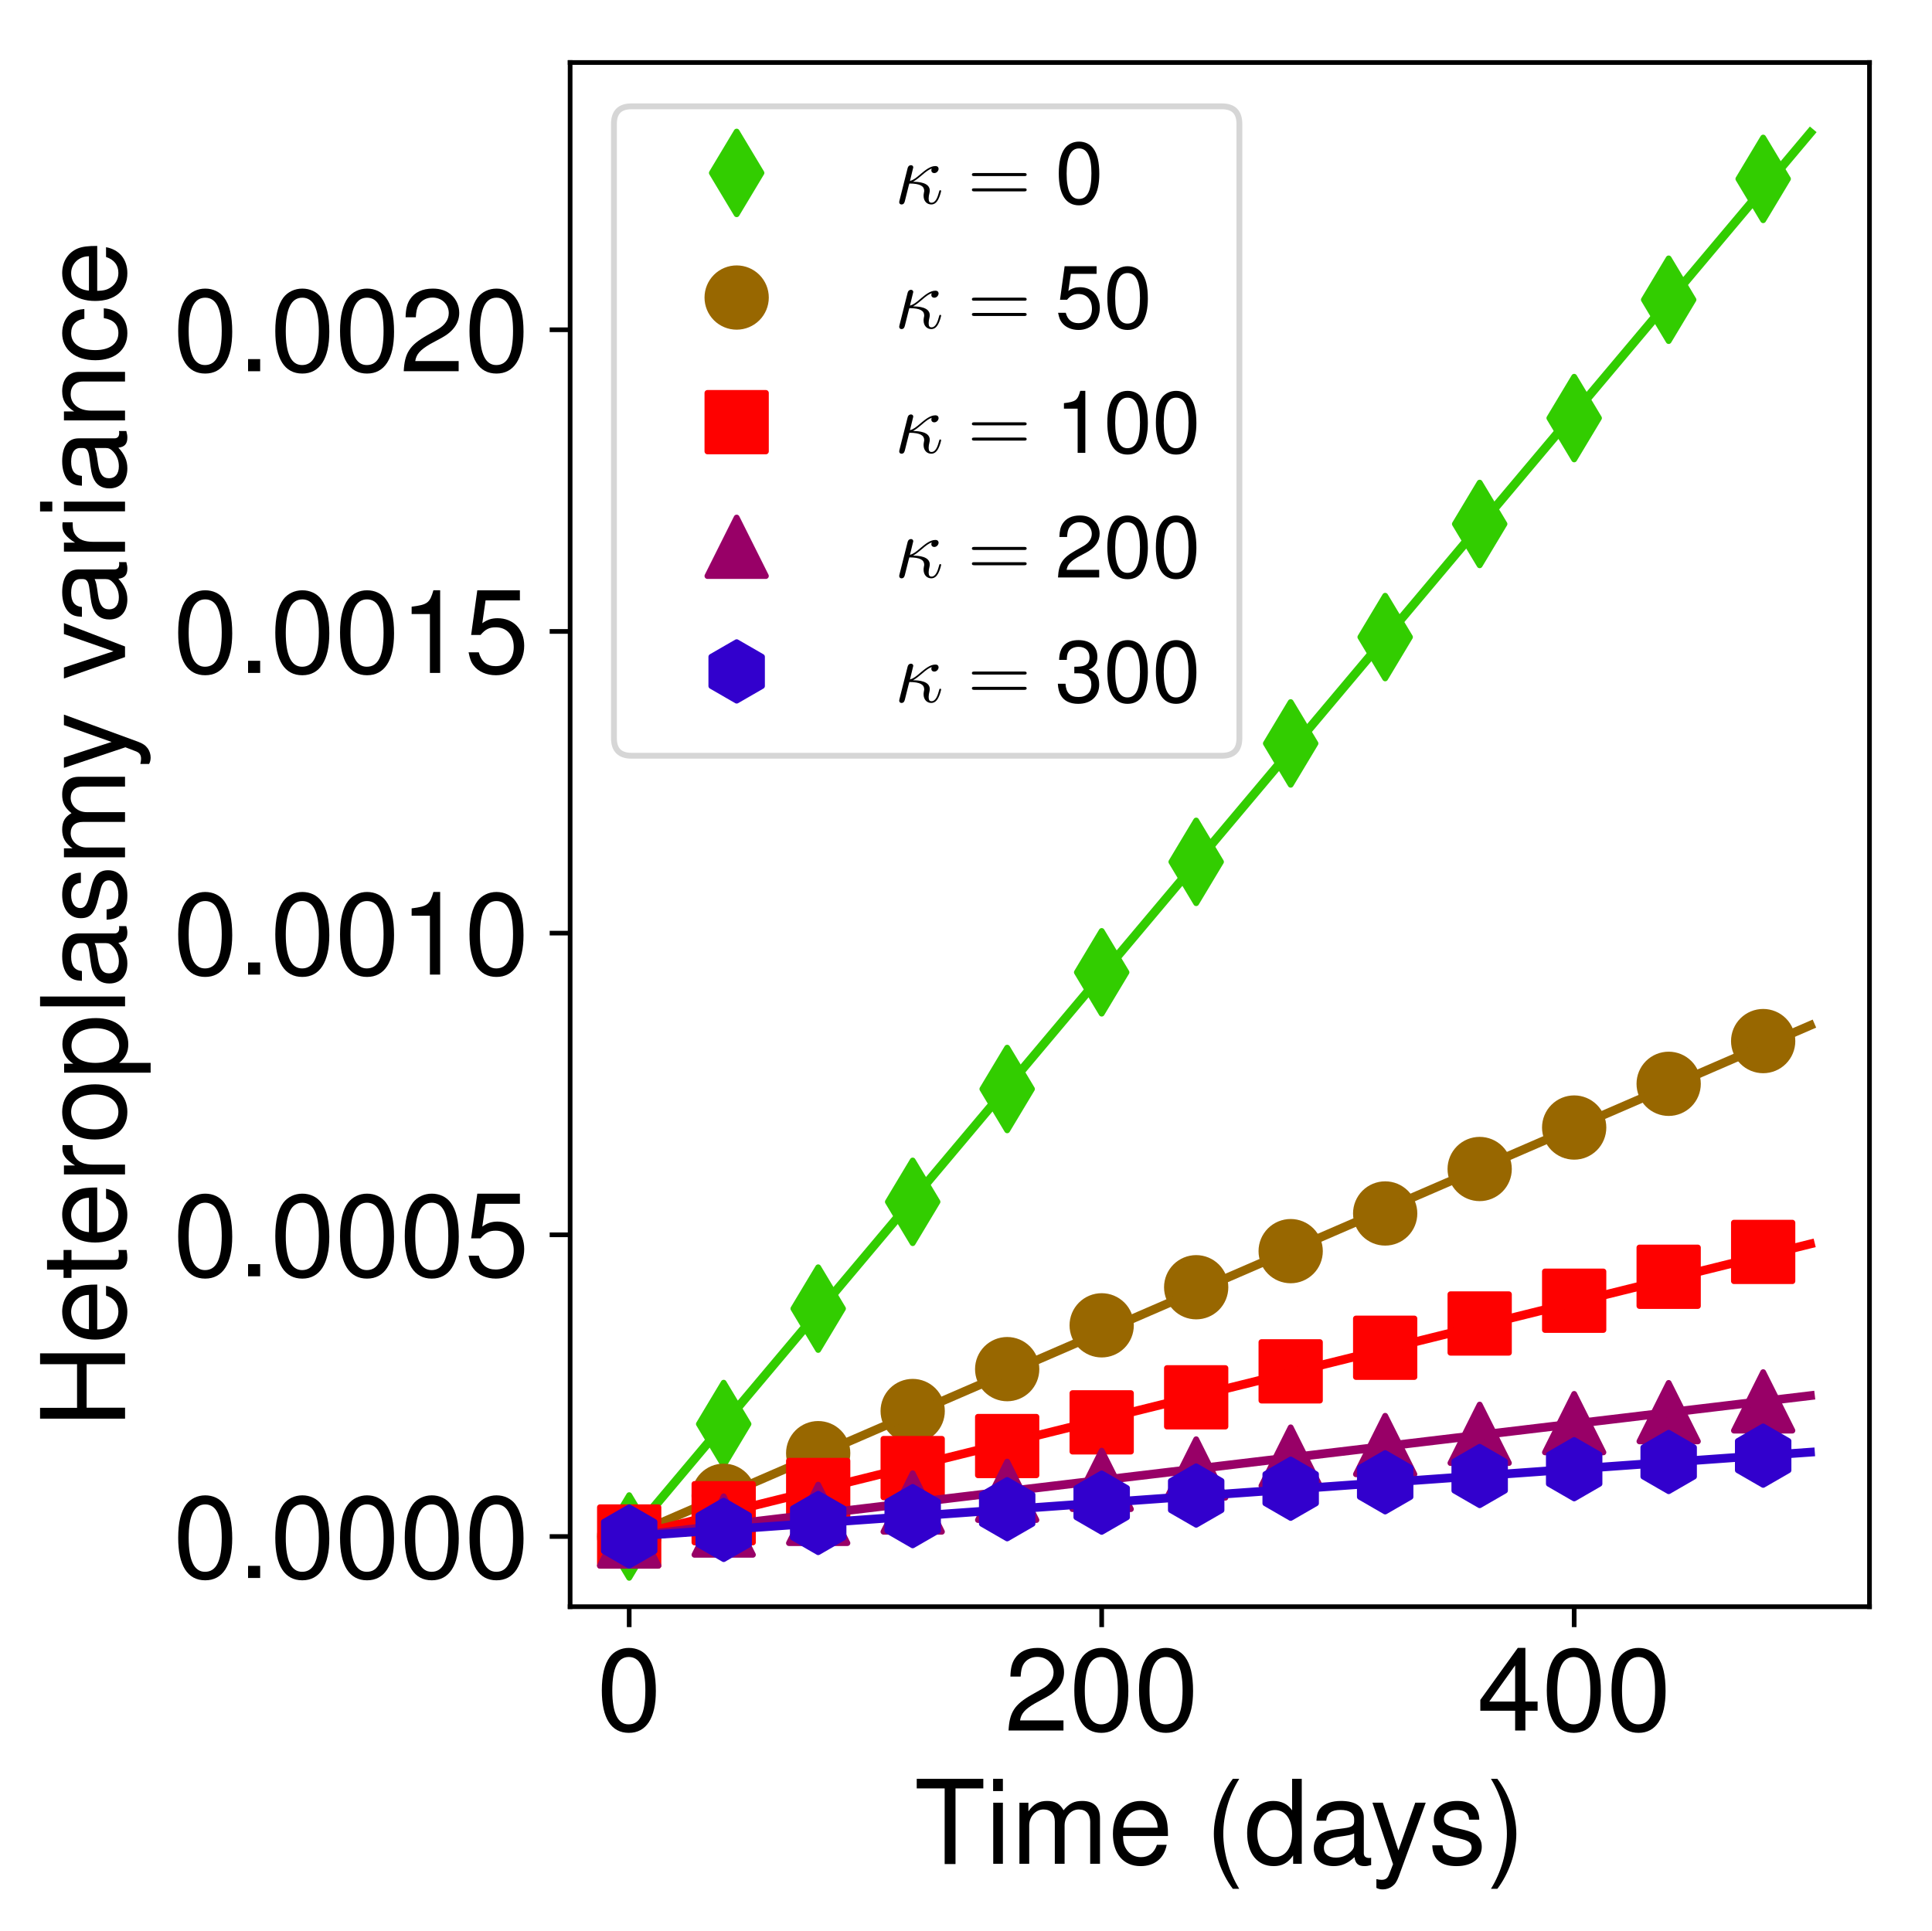 <?xml version="1.0" encoding="utf-8" standalone="no"?>
<!DOCTYPE svg PUBLIC "-//W3C//DTD SVG 1.1//EN"
  "http://www.w3.org/Graphics/SVG/1.1/DTD/svg11.dtd">
<!-- Created with matplotlib (http://matplotlib.org/) -->
<svg height="330.45pt" version="1.1" viewBox="0 0 330.641 330.45" width="330.641pt" xmlns="http://www.w3.org/2000/svg" xmlns:xlink="http://www.w3.org/1999/xlink">
 <defs>
  <style type="text/css">
*{stroke-linecap:butt;stroke-linejoin:round;}
  </style>
 </defs>
 <g id="figure_1">
  <g id="patch_1">
   <path d="M 0 330.45 
L 330.641 330.45 
L 330.641 0 
L 0 0 
z
" style="fill:#ffffff;"/>
  </g>
  <g id="axes_1">
   <g id="patch_2">
    <path d="M 97.571 275 
L 319.941 275 
L 319.941 10.7 
L 97.571 10.7 
z
" style="fill:#ffffff;"/>
   </g>
   <g id="matplotlib.axis_1">
    <g id="xtick_1">
     <g id="line2d_1">
      <defs>
       <path d="M 0 0 
L 0 3.5 
" id="mdf3e498d42" style="stroke:#000000;stroke-width:0.8;"/>
      </defs>
      <g>
       <use style="stroke:#000000;stroke-width:0.8;" x="107.679" xlink:href="#mdf3e498d42" y="275"/>
      </g>
     </g>
     <g id="text_1">
      <!-- 0 -->
      <defs>
       <path d="M 27.5 71 
C 20.906 71 14.906 68.125 11.203 63.219 
C 6.594 57.047 4.297 47.562 4.297 34.5 
C 4.297 10.672 12.297 -2 27.5 -2 
C 42.5 -2 50.703 10.672 50.703 33.906 
C 50.703 47.656 48.5 56.844 43.797 63.219 
C 40.094 68.219 34.203 71 27.5 71 
z
M 27.5 63.188 
C 37 63.188 41.703 53.625 41.703 34.703 
C 41.703 14.672 37.094 5.312 27.297 5.312 
C 18 5.312 13.297 15.078 13.297 34.406 
C 13.297 53.719 18 63.188 27.5 63.188 
z
" id="Nimbus_Sans_L_Regular-48"/>
      </defs>
      <g transform="translate(102.14 296.197)scale(0.2 -0.2)">
       <use transform="scale(0.996)" xlink:href="#Nimbus_Sans_L_Regular-48"/>
      </g>
     </g>
    </g>
    <g id="xtick_2">
     <g id="line2d_2">
      <g>
       <use style="stroke:#000000;stroke-width:0.8;" x="188.541" xlink:href="#mdf3e498d42" y="275"/>
      </g>
     </g>
     <g id="text_2">
      <!-- 200 -->
      <defs>
       <path d="M 50.594 8.719 
L 13.297 8.719 
C 14.203 14.531 17.406 18.234 26.094 23.344 
L 36.094 28.75 
C 46 34.156 51.094 41.453 51.094 50.172 
C 51.094 56.078 48.703 61.594 44.5 65.391 
C 40.297 69.203 35.094 71 28.406 71 
C 19.406 71 12.703 67.797 8.797 61.797 
C 6.297 57.984 5.203 53.578 5 46.359 
L 13.797 46.359 
C 14.094 51.172 14.703 54.078 15.906 56.375 
C 18.203 60.688 22.797 63.297 28.094 63.297 
C 36.094 63.297 42.094 57.578 42.094 49.969 
C 42.094 44.359 38.797 39.547 32.5 35.953 
L 23.297 30.75 
C 8.5 22.344 4.203 15.625 3.406 0 
L 50.594 0 
z
" id="Nimbus_Sans_L_Regular-50"/>
      </defs>
      <g transform="translate(171.923 296.197)scale(0.2 -0.2)">
       <use transform="scale(0.996)" xlink:href="#Nimbus_Sans_L_Regular-50"/>
       <use transform="translate(55.392 0)scale(0.996)" xlink:href="#Nimbus_Sans_L_Regular-48"/>
       <use transform="translate(110.783 0)scale(0.996)" xlink:href="#Nimbus_Sans_L_Regular-48"/>
      </g>
     </g>
    </g>
    <g id="xtick_3">
     <g id="line2d_3">
      <g>
       <use style="stroke:#000000;stroke-width:0.8;" x="269.402" xlink:href="#mdf3e498d42" y="275"/>
      </g>
     </g>
     <g id="text_3">
      <!-- 400 -->
      <defs>
       <path d="M 32.703 17 
L 32.703 0 
L 41.5 0 
L 41.5 17 
L 52 17 
L 52 24.906 
L 41.5 24.906 
L 41.5 71.016 
L 35 71.016 
L 2.797 26.312 
L 2.797 17 
z
M 32.703 24.906 
L 10.5 24.906 
L 32.703 55.984 
z
" id="Nimbus_Sans_L_Regular-52"/>
      </defs>
      <g transform="translate(252.785 296.197)scale(0.2 -0.2)">
       <use transform="scale(0.996)" xlink:href="#Nimbus_Sans_L_Regular-52"/>
       <use transform="translate(55.392 0)scale(0.996)" xlink:href="#Nimbus_Sans_L_Regular-48"/>
       <use transform="translate(110.783 0)scale(0.996)" xlink:href="#Nimbus_Sans_L_Regular-48"/>
      </g>
     </g>
    </g>
    <g id="text_4">
     <!-- Time (days) -->
     <defs>
      <path d="M 35.406 64.781 
L 59.297 64.781 
L 59.297 73 
L 2.094 73 
L 2.094 64.781 
L 26.094 64.781 
L 26.094 -0.219 
L 35.406 -0.219 
z
" id="Nimbus_Sans_L_Regular-84"/>
      <path d="M 15 52.484 
L 6.703 52.484 
L 6.703 0 
L 15 0 
z
M 15 73 
L 6.594 73 
L 6.594 62.484 
L 15 62.484 
z
" id="Nimbus_Sans_L_Regular-105"/>
      <path d="M 7 52.484 
L 7 0 
L 15.406 0 
L 15.406 32.953 
C 15.406 40.578 20.906 46.688 27.703 46.688 
C 33.906 46.688 37.406 42.875 37.406 36.156 
L 37.406 0 
L 45.797 0 
L 45.797 32.953 
C 45.797 40.578 51.297 46.688 58.094 46.688 
C 64.203 46.688 67.797 42.781 67.797 36.156 
L 67.797 0 
L 76.203 0 
L 76.203 39.375 
C 76.203 48.781 70.797 54 61 54 
C 54 54 49.797 51.891 44.906 45.984 
C 41.797 51.594 37.594 54 30.797 54 
C 23.797 54 19.203 51.391 14.703 45.078 
L 14.703 52.484 
z
" id="Nimbus_Sans_L_Regular-109"/>
      <path d="M 51.297 23.891 
C 51.297 31.781 50.703 36.531 49.203 40.375 
C 45.797 48.859 37.797 54 28 54 
C 13.406 54 4 42.844 4 25.703 
C 4 8.547 13.094 -2 27.797 -2 
C 39.797 -2 48.094 4.844 50.203 16.312 
L 41.797 16.312 
C 39.5 9.344 34.797 5.703 28.094 5.703 
C 22.797 5.703 18.297 8.125 15.5 12.578 
C 13.5 15.594 12.797 18.641 12.703 23.891 
z
M 12.906 31 
C 13.594 40.266 19.5 46.281 27.906 46.281 
C 36.094 46.281 42.406 39.531 42.406 31 
C 42.406 31 42.406 31 42.297 31 
z
" id="Nimbus_Sans_L_Regular-101"/>
      <path d="M 23.594 73 
C 13.594 59.844 7.297 41.562 7.297 25.797 
C 7.297 9.938 13.594 -8.344 23.594 -21.5 
L 29.094 -21.5 
C 20.297 -7.141 15.406 9.734 15.406 25.797 
C 15.406 41.766 20.297 58.734 29.094 73 
z
" id="Nimbus_Sans_L_Regular-40"/>
      <path d="M 49.5 73 
L 41.203 73 
L 41.203 45.891 
C 37.703 51.188 32.094 54 25.094 54 
C 11.5 54 2.594 43.141 2.594 26.484 
C 2.594 8.844 11.297 -2 25.406 -2 
C 32.594 -2 37.594 0.703 42.094 7.203 
L 42.094 -0.031 
L 49.5 -0.031 
z
M 26.5 46.188 
C 35.5 46.188 41.203 38.234 41.203 25.797 
C 41.203 13.766 35.406 5.812 26.594 5.812 
C 17.406 5.812 11.297 13.859 11.297 26 
C 11.297 38.125 17.406 46.188 26.5 46.188 
z
" id="Nimbus_Sans_L_Regular-100"/>
      <path d="M 53.5 5.203 
C 52.594 5 52.203 5 51.703 5 
C 48.797 5 47.203 6.484 47.203 9.078 
L 47.203 39.766 
C 47.203 49.016 40.406 54 27.5 54 
C 19.906 54 13.594 51.812 10.094 47.906 
C 7.703 45.203 6.703 42.219 6.5 37.031 
L 14.906 37.031 
C 15.594 43.391 19.406 46.281 27.203 46.281 
C 34.703 46.281 38.906 43.484 38.906 38.516 
L 38.906 36.328 
C 38.906 32.828 36.797 31.344 30.203 30.547 
C 18.406 29.062 16.594 28.656 13.406 27.359 
C 7.297 24.875 4.203 20.188 4.203 13.422 
C 4.203 3.969 10.797 -2 21.406 -2 
C 28 -2 33.297 0.297 39.203 5.703 
C 39.797 0.391 42.406 -2 47.797 -2 
C 49.5 -2 50.797 -1.812 53.5 -1.094 
z
M 38.906 16.75 
C 38.906 13.953 38.094 12.266 35.594 9.984 
C 32.203 6.891 28.094 5.312 23.203 5.312 
C 16.703 5.312 12.906 8.391 12.906 13.656 
C 12.906 19.141 16.594 21.922 25.5 23.219 
C 34.297 24.406 36.094 24.812 38.906 26.094 
z
" id="Nimbus_Sans_L_Regular-97"/>
      <path d="M 38.797 52.5 
L 24.297 11.531 
L 10.906 52.5 
L 2 52.5 
L 19.703 -0.328 
L 16.5 -8.656 
C 15.203 -12.375 13.297 -13.781 9.797 -13.781 
C 8.594 -13.781 7.203 -13.578 5.406 -13.172 
L 5.406 -20.703 
C 7.094 -21.594 8.797 -22 11 -22 
C 13.703 -22 16.594 -21.094 18.797 -19.484 
C 21.406 -17.578 22.906 -15.359 24.5 -11.141 
L 47.797 52.5 
z
" id="Nimbus_Sans_L_Regular-121"/>
      <path d="M 43.797 37.922 
C 43.703 48.203 36.906 54 24.797 54 
C 12.594 54 4.703 47.719 4.703 38.062 
C 4.703 29.891 8.906 26.016 21.297 23.031 
L 29.094 21.141 
C 34.906 19.734 37.203 17.656 37.203 13.875 
C 37.203 9 32.297 5.703 25 5.703 
C 20.5 5.703 16.703 7 14.594 9.188 
C 13.297 10.688 12.703 12.172 12.203 15.844 
L 3.406 15.844 
C 3.797 3.766 10.594 -2 24.297 -2 
C 37.5 -2 45.906 4.453 45.906 14.516 
C 45.906 22.281 41.5 26.578 31.094 29.062 
L 23.094 30.953 
C 16.297 32.531 13.406 34.734 13.406 38.406 
C 13.406 43.188 17.703 46.281 24.5 46.281 
C 31.203 46.281 34.797 43.391 35 37.922 
z
" id="Nimbus_Sans_L_Regular-115"/>
      <path d="M 9.297 -21.5 
C 19.297 -8.344 25.594 9.938 25.594 25.688 
C 25.594 41.562 19.297 59.844 9.297 73 
L 3.797 73 
C 12.594 58.641 17.5 41.766 17.5 25.688 
C 17.5 9.734 12.594 -7.25 3.797 -21.5 
z
" id="Nimbus_Sans_L_Regular-41"/>
     </defs>
     <g transform="translate(156.472 319.006)scale(0.2 -0.2)">
      <use transform="scale(0.996)" xlink:href="#Nimbus_Sans_L_Regular-84"/>
      <use transform="translate(60.872 0)scale(0.996)" xlink:href="#Nimbus_Sans_L_Regular-105"/>
      <use transform="translate(82.988 0)scale(0.996)" xlink:href="#Nimbus_Sans_L_Regular-109"/>
      <use transform="translate(165.977 0)scale(0.996)" xlink:href="#Nimbus_Sans_L_Regular-101"/>
      <use transform="translate(249.064 0)scale(0.996)" xlink:href="#Nimbus_Sans_L_Regular-40"/>
      <use transform="translate(282.239 0)scale(0.996)" xlink:href="#Nimbus_Sans_L_Regular-100"/>
      <use transform="translate(337.631 0)scale(0.996)" xlink:href="#Nimbus_Sans_L_Regular-97"/>
      <use transform="translate(390.034 0)scale(0.996)" xlink:href="#Nimbus_Sans_L_Regular-121"/>
      <use transform="translate(439.847 0)scale(0.996)" xlink:href="#Nimbus_Sans_L_Regular-115"/>
      <use transform="translate(489.661 0)scale(0.996)" xlink:href="#Nimbus_Sans_L_Regular-41"/>
     </g>
    </g>
   </g>
   <g id="matplotlib.axis_2">
    <g id="ytick_1">
     <g id="line2d_4">
      <defs>
       <path d="M 0 0 
L -3.5 0 
" id="m2a69392bb7" style="stroke:#000000;stroke-width:0.8;"/>
      </defs>
      <g>
       <use style="stroke:#000000;stroke-width:0.8;" x="97.571" xlink:href="#m2a69392bb7" y="262.986"/>
      </g>
     </g>
     <g id="text_5">
      <!-- 0.0000 -->
      <defs>
       <path d="M 19.094 10.422 
L 8.703 10.422 
L 8.703 0 
L 19.094 0 
z
" id="Nimbus_Sans_L_Regular-46"/>
      </defs>
      <g transform="translate(29.641 270.085)scale(0.2 -0.2)">
       <use transform="scale(0.996)" xlink:href="#Nimbus_Sans_L_Regular-48"/>
       <use transform="translate(55.392 0)scale(0.996)" xlink:href="#Nimbus_Sans_L_Regular-46"/>
       <use transform="translate(83.087 0)scale(0.996)" xlink:href="#Nimbus_Sans_L_Regular-48"/>
       <use transform="translate(138.479 0)scale(0.996)" xlink:href="#Nimbus_Sans_L_Regular-48"/>
       <use transform="translate(193.87 0)scale(0.996)" xlink:href="#Nimbus_Sans_L_Regular-48"/>
       <use transform="translate(249.262 0)scale(0.996)" xlink:href="#Nimbus_Sans_L_Regular-48"/>
      </g>
     </g>
    </g>
    <g id="ytick_2">
     <g id="line2d_5">
      <g>
       <use style="stroke:#000000;stroke-width:0.8;" x="97.571" xlink:href="#m2a69392bb7" y="211.35"/>
      </g>
     </g>
     <g id="text_6">
      <!-- 0.0005 -->
      <defs>
       <path d="M 47.594 71 
L 11 71 
L 5.703 32.594 
L 13.797 32.594 
C 17.906 37.484 21.297 39.188 26.797 39.188 
C 36.297 39.188 42.297 32.688 42.297 22.203 
C 42.297 12 36.406 5.812 26.797 5.812 
C 19.094 5.812 14.406 9.703 12.297 17.703 
L 3.5 17.703 
C 4.703 11.906 5.703 9.094 7.797 6.484 
C 11.797 1.094 19 -2 27 -2 
C 41.297 -2 51.297 8.391 51.297 23.391 
C 51.297 37.406 42 47 28.406 47 
C 23.406 47 19.406 45.703 15.297 42.688 
L 18.094 62.297 
L 47.594 62.297 
z
" id="Nimbus_Sans_L_Regular-53"/>
      </defs>
      <g transform="translate(29.641 218.449)scale(0.2 -0.2)">
       <use transform="scale(0.996)" xlink:href="#Nimbus_Sans_L_Regular-48"/>
       <use transform="translate(55.392 0)scale(0.996)" xlink:href="#Nimbus_Sans_L_Regular-46"/>
       <use transform="translate(83.087 0)scale(0.996)" xlink:href="#Nimbus_Sans_L_Regular-48"/>
       <use transform="translate(138.479 0)scale(0.996)" xlink:href="#Nimbus_Sans_L_Regular-48"/>
       <use transform="translate(193.87 0)scale(0.996)" xlink:href="#Nimbus_Sans_L_Regular-48"/>
       <use transform="translate(249.262 0)scale(0.996)" xlink:href="#Nimbus_Sans_L_Regular-53"/>
      </g>
     </g>
    </g>
    <g id="ytick_3">
     <g id="line2d_6">
      <g>
       <use style="stroke:#000000;stroke-width:0.8;" x="97.571" xlink:href="#m2a69392bb7" y="159.714"/>
      </g>
     </g>
     <g id="text_7">
      <!-- 0.0010 -->
      <defs>
       <path d="M 25.906 50.594 
L 25.906 0 
L 34.703 0 
L 34.703 71.016 
L 28.906 71.016 
C 25.797 60.109 23.797 58.609 10.203 56.906 
L 10.203 50.594 
z
" id="Nimbus_Sans_L_Regular-49"/>
      </defs>
      <g transform="translate(29.641 166.813)scale(0.2 -0.2)">
       <use transform="scale(0.996)" xlink:href="#Nimbus_Sans_L_Regular-48"/>
       <use transform="translate(55.392 0)scale(0.996)" xlink:href="#Nimbus_Sans_L_Regular-46"/>
       <use transform="translate(83.087 0)scale(0.996)" xlink:href="#Nimbus_Sans_L_Regular-48"/>
       <use transform="translate(138.479 0)scale(0.996)" xlink:href="#Nimbus_Sans_L_Regular-48"/>
       <use transform="translate(193.87 0)scale(0.996)" xlink:href="#Nimbus_Sans_L_Regular-49"/>
       <use transform="translate(249.262 0)scale(0.996)" xlink:href="#Nimbus_Sans_L_Regular-48"/>
      </g>
     </g>
    </g>
    <g id="ytick_4">
     <g id="line2d_7">
      <g>
       <use style="stroke:#000000;stroke-width:0.8;" x="97.571" xlink:href="#m2a69392bb7" y="108.078"/>
      </g>
     </g>
     <g id="text_8">
      <!-- 0.0015 -->
      <g transform="translate(29.641 115.176)scale(0.2 -0.2)">
       <use transform="scale(0.996)" xlink:href="#Nimbus_Sans_L_Regular-48"/>
       <use transform="translate(55.392 0)scale(0.996)" xlink:href="#Nimbus_Sans_L_Regular-46"/>
       <use transform="translate(83.087 0)scale(0.996)" xlink:href="#Nimbus_Sans_L_Regular-48"/>
       <use transform="translate(138.479 0)scale(0.996)" xlink:href="#Nimbus_Sans_L_Regular-48"/>
       <use transform="translate(193.87 0)scale(0.996)" xlink:href="#Nimbus_Sans_L_Regular-49"/>
       <use transform="translate(249.262 0)scale(0.996)" xlink:href="#Nimbus_Sans_L_Regular-53"/>
      </g>
     </g>
    </g>
    <g id="ytick_5">
     <g id="line2d_8">
      <g>
       <use style="stroke:#000000;stroke-width:0.8;" x="97.571" xlink:href="#m2a69392bb7" y="56.442"/>
      </g>
     </g>
     <g id="text_9">
      <!-- 0.0020 -->
      <g transform="translate(29.641 63.54)scale(0.2 -0.2)">
       <use transform="scale(0.996)" xlink:href="#Nimbus_Sans_L_Regular-48"/>
       <use transform="translate(55.392 0)scale(0.996)" xlink:href="#Nimbus_Sans_L_Regular-46"/>
       <use transform="translate(83.087 0)scale(0.996)" xlink:href="#Nimbus_Sans_L_Regular-48"/>
       <use transform="translate(138.479 0)scale(0.996)" xlink:href="#Nimbus_Sans_L_Regular-48"/>
       <use transform="translate(193.87 0)scale(0.996)" xlink:href="#Nimbus_Sans_L_Regular-50"/>
       <use transform="translate(249.262 0)scale(0.996)" xlink:href="#Nimbus_Sans_L_Regular-48"/>
      </g>
     </g>
    </g>
    <g id="text_10">
     <!-- Heteroplasmy variance -->
     <defs>
      <path d="M 55.094 33 
L 55.094 -0.031 
L 64.406 -0.031 
L 64.406 73 
L 55.094 73 
L 55.094 41.219 
L 17.594 41.219 
L 17.594 73 
L 8.297 73 
L 8.297 -0.031 
L 17.703 -0.031 
L 17.703 33 
z
" id="Nimbus_Sans_L_Regular-72"/>
      <path d="M 25.406 52.812 
L 16.797 52.812 
L 16.797 67 
L 8.5 67 
L 8.5 52.812 
L 1.406 52.812 
L 1.406 46 
L 8.5 46 
L 8.5 6.312 
C 8.5 1 12.094 -2 18.594 -2 
C 20.594 -2 22.594 -1.812 25.406 -1.297 
L 25.406 5.719 
C 24.297 5.406 23 5.312 21.406 5.312 
C 17.797 5.312 16.797 6.312 16.797 10.016 
L 16.797 46 
L 25.406 46 
z
" id="Nimbus_Sans_L_Regular-116"/>
      <path d="M 6.906 52.484 
L 6.906 0 
L 15.297 0 
L 15.297 27.203 
C 15.297 34.703 17.203 39.609 21.203 42.5 
C 23.797 44.406 26.297 45 32.094 45 
L 32.094 53.625 
C 30.703 53.812 30 53.812 28.906 53.812 
C 23.5 53.812 19.406 50.625 14.594 42.906 
L 14.594 52.484 
z
" id="Nimbus_Sans_L_Regular-114"/>
      <path d="M 27.203 54 
C 12.5 54 3.594 43.531 3.594 25.984 
C 3.594 8.453 12.406 -2 27.297 -2 
C 42 -2 51 8.453 51 25.594 
C 51 43.625 42.297 54 27.203 54 
z
M 27.297 46.281 
C 36.703 46.281 42.297 38.625 42.297 25.703 
C 42.297 13.453 36.5 5.703 27.297 5.703 
C 18 5.703 12.297 13.359 12.297 25.984 
C 12.297 38.531 18 46.281 27.297 46.281 
z
" id="Nimbus_Sans_L_Regular-111"/>
      <path d="M 5.406 -22 
L 13.797 -22 
L 13.797 5 
C 18.203 -0.422 23.094 -2.812 29.906 -2.812 
C 43.406 -2.812 52.297 8.156 52.297 24.984 
C 52.297 42.719 43.703 53.812 29.797 53.812 
C 22.703 53.812 17 50.594 13.094 44.391 
L 13.094 52.328 
L 5.406 52.328 
z
M 28.406 46 
C 37.594 46 43.594 37.812 43.594 25.188 
C 43.594 13.172 37.5 5 28.406 5 
C 19.594 5 13.797 13.078 13.797 25.5 
C 13.797 37.922 19.594 46 28.406 46 
z
" id="Nimbus_Sans_L_Regular-112"/>
      <path d="M 15.203 73 
L 6.797 73 
L 6.797 -0.031 
L 15.203 -0.031 
z
" id="Nimbus_Sans_L_Regular-108"/>
      <path d="M 28.5 0 
L 48.594 52.5 
L 39.203 52.5 
L 24.406 9.922 
L 10.406 52.5 
L 1 52.5 
L 19.406 0 
z
" id="Nimbus_Sans_L_Regular-118"/>
      <path d="M 7 52.484 
L 7 0 
L 15.406 0 
L 15.406 28.953 
C 15.406 39.672 21 46.688 29.594 46.688 
C 36.203 46.688 40.406 42.672 40.406 36.359 
L 40.406 0 
L 48.703 0 
L 48.703 39.672 
C 48.703 48.391 42.203 54 32.094 54 
C 24.297 54 19.297 50.984 14.703 43.688 
L 14.703 52.484 
z
" id="Nimbus_Sans_L_Regular-110"/>
      <path d="M 47.094 34.938 
C 46.703 40.031 45.594 43.328 43.594 46.219 
C 40 51.109 33.703 54 26.406 54 
C 12.297 54 3.094 42.844 3.094 25.5 
C 3.094 8.656 12.094 -2 26.297 -2 
C 38.797 -2 46.703 5.469 47.703 18.234 
L 39.297 18.234 
C 37.906 9.875 33.594 5.703 26.5 5.703 
C 17.297 5.703 11.797 13.172 11.797 25.5 
C 11.797 38.531 17.203 46.281 26.297 46.281 
C 33.297 46.281 37.703 42.203 38.703 34.938 
z
" id="Nimbus_Sans_L_Regular-99"/>
     </defs>
     <g transform="translate(21.397 244.468)rotate(-90)scale(0.2 -0.2)">
      <use transform="scale(0.996)" xlink:href="#Nimbus_Sans_L_Regular-72"/>
      <use transform="translate(71.93 0)scale(0.996)" xlink:href="#Nimbus_Sans_L_Regular-101"/>
      <use transform="translate(127.322 0)scale(0.996)" xlink:href="#Nimbus_Sans_L_Regular-116"/>
      <use transform="translate(155.017 0)scale(0.996)" xlink:href="#Nimbus_Sans_L_Regular-101"/>
      <use transform="translate(210.409 0)scale(0.996)" xlink:href="#Nimbus_Sans_L_Regular-114"/>
      <use transform="translate(243.584 0)scale(0.996)" xlink:href="#Nimbus_Sans_L_Regular-111"/>
      <use transform="translate(298.975 0)scale(0.996)" xlink:href="#Nimbus_Sans_L_Regular-112"/>
      <use transform="translate(354.367 0)scale(0.996)" xlink:href="#Nimbus_Sans_L_Regular-108"/>
      <use transform="translate(376.484 0)scale(0.996)" xlink:href="#Nimbus_Sans_L_Regular-97"/>
      <use transform="translate(431.876 0)scale(0.996)" xlink:href="#Nimbus_Sans_L_Regular-115"/>
      <use transform="translate(481.689 0)scale(0.996)" xlink:href="#Nimbus_Sans_L_Regular-109"/>
      <use transform="translate(563.184 0)scale(0.996)" xlink:href="#Nimbus_Sans_L_Regular-121"/>
      <use transform="translate(640.692 0)scale(0.996)" xlink:href="#Nimbus_Sans_L_Regular-118"/>
      <use transform="translate(688.015 0)scale(0.996)" xlink:href="#Nimbus_Sans_L_Regular-97"/>
      <use transform="translate(743.406 0)scale(0.996)" xlink:href="#Nimbus_Sans_L_Regular-114"/>
      <use transform="translate(778.075 0)scale(0.996)" xlink:href="#Nimbus_Sans_L_Regular-105"/>
      <use transform="translate(800.192 0)scale(0.996)" xlink:href="#Nimbus_Sans_L_Regular-97"/>
      <use transform="translate(855.583 0)scale(0.996)" xlink:href="#Nimbus_Sans_L_Regular-110"/>
      <use transform="translate(910.975 0)scale(0.996)" xlink:href="#Nimbus_Sans_L_Regular-99"/>
      <use transform="translate(960.788 0)scale(0.996)" xlink:href="#Nimbus_Sans_L_Regular-101"/>
     </g>
    </g>
   </g>
   <g id="line2d_9">
    <defs>
     <path d="M -0 7.071 
L 4.243 0 
L -0 -7.071 
L -4.243 -0 
z
" id="m01a173cbd0" style="stroke:#32cd00;stroke-linejoin:miter;"/>
    </defs>
    <g clip-path="url(#pea6e580dfe)">
     <use style="fill:#32cd00;opacity:0.4;stroke:#32cd00;stroke-linejoin:miter;" x="107.679" xlink:href="#m01a173cbd0" y="262.986"/>
     <use style="fill:#32cd00;opacity:0.4;stroke:#32cd00;stroke-linejoin:miter;" x="123.851" xlink:href="#m01a173cbd0" y="243.734"/>
     <use style="fill:#32cd00;opacity:0.4;stroke:#32cd00;stroke-linejoin:miter;" x="140.024" xlink:href="#m01a173cbd0" y="223.983"/>
     <use style="fill:#32cd00;opacity:0.4;stroke:#32cd00;stroke-linejoin:miter;" x="156.196" xlink:href="#m01a173cbd0" y="205.704"/>
     <use style="fill:#32cd00;opacity:0.4;stroke:#32cd00;stroke-linejoin:miter;" x="172.368" xlink:href="#m01a173cbd0" y="186.392"/>
     <use style="fill:#32cd00;opacity:0.4;stroke:#32cd00;stroke-linejoin:miter;" x="188.541" xlink:href="#m01a173cbd0" y="166.421"/>
     <use style="fill:#32cd00;opacity:0.4;stroke:#32cd00;stroke-linejoin:miter;" x="204.713" xlink:href="#m01a173cbd0" y="147.514"/>
     <use style="fill:#32cd00;opacity:0.4;stroke:#32cd00;stroke-linejoin:miter;" x="220.885" xlink:href="#m01a173cbd0" y="127.245"/>
     <use style="fill:#32cd00;opacity:0.4;stroke:#32cd00;stroke-linejoin:miter;" x="237.058" xlink:href="#m01a173cbd0" y="109.042"/>
     <use style="fill:#32cd00;opacity:0.4;stroke:#32cd00;stroke-linejoin:miter;" x="253.23" xlink:href="#m01a173cbd0" y="89.681"/>
     <use style="fill:#32cd00;opacity:0.4;stroke:#32cd00;stroke-linejoin:miter;" x="269.402" xlink:href="#m01a173cbd0" y="71.56"/>
     <use style="fill:#32cd00;opacity:0.4;stroke:#32cd00;stroke-linejoin:miter;" x="285.574" xlink:href="#m01a173cbd0" y="51.303"/>
     <use style="fill:#32cd00;opacity:0.4;stroke:#32cd00;stroke-linejoin:miter;" x="301.747" xlink:href="#m01a173cbd0" y="30.62"/>
    </g>
   </g>
   <g id="line2d_10">
    <path clip-path="url(#pea6e580dfe)" d="M 107.679 262.986 
L 111.722 258.181 
L 115.765 253.375 
L 119.808 248.57 
L 123.851 243.765 
L 127.894 238.959 
L 131.937 234.154 
L 135.981 229.348 
L 140.024 224.543 
L 144.067 219.737 
L 148.11 214.932 
L 152.153 210.126 
L 156.196 205.321 
L 160.239 200.515 
L 164.282 195.71 
L 168.325 190.905 
L 172.368 186.099 
L 176.411 181.294 
L 180.454 176.488 
L 184.497 171.683 
L 188.541 166.877 
L 192.584 162.072 
L 196.627 157.266 
L 200.67 152.461 
L 204.713 147.655 
L 208.756 142.85 
L 212.799 138.045 
L 216.842 133.239 
L 220.885 128.434 
L 224.928 123.628 
L 228.971 118.823 
L 233.014 114.017 
L 237.058 109.212 
L 241.101 104.406 
L 245.144 99.601 
L 249.187 94.795 
L 253.23 89.99 
L 257.273 85.185 
L 261.316 80.379 
L 265.359 75.574 
L 269.402 70.768 
L 273.445 65.963 
L 277.488 61.157 
L 281.531 56.352 
L 285.574 51.546 
L 289.618 46.741 
L 293.661 41.935 
L 297.704 37.13 
L 301.747 32.325 
L 305.79 27.519 
L 309.833 22.714 
" style="fill:none;stroke:#32cd00;stroke-linecap:square;stroke-width:1.5;"/>
   </g>
   <g id="line2d_11">
    <defs>
     <path d="M 0 5 
C 1.326 5 2.598 4.473 3.536 3.536 
C 4.473 2.598 5 1.326 5 0 
C 5 -1.326 4.473 -2.598 3.536 -3.536 
C 2.598 -4.473 1.326 -5 0 -5 
C -1.326 -5 -2.598 -4.473 -3.536 -3.536 
C -4.473 -2.598 -5 -1.326 -5 0 
C -5 1.326 -4.473 2.598 -3.536 3.536 
C -2.598 4.473 -1.326 5 0 5 
z
" id="m811e5ed120" style="stroke:#986700;"/>
    </defs>
    <g clip-path="url(#pea6e580dfe)">
     <use style="fill:#986700;opacity:0.4;stroke:#986700;" x="107.679" xlink:href="#m811e5ed120" y="262.986"/>
     <use style="fill:#986700;opacity:0.4;stroke:#986700;" x="123.851" xlink:href="#m811e5ed120" y="256.013"/>
     <use style="fill:#986700;opacity:0.4;stroke:#986700;" x="140.024" xlink:href="#m811e5ed120" y="248.723"/>
     <use style="fill:#986700;opacity:0.4;stroke:#986700;" x="156.196" xlink:href="#m811e5ed120" y="241.509"/>
     <use style="fill:#986700;opacity:0.4;stroke:#986700;" x="172.368" xlink:href="#m811e5ed120" y="234.34"/>
     <use style="fill:#986700;opacity:0.4;stroke:#986700;" x="188.541" xlink:href="#m811e5ed120" y="226.842"/>
     <use style="fill:#986700;opacity:0.4;stroke:#986700;" x="204.713" xlink:href="#m811e5ed120" y="220.323"/>
     <use style="fill:#986700;opacity:0.4;stroke:#986700;" x="220.885" xlink:href="#m811e5ed120" y="214.143"/>
     <use style="fill:#986700;opacity:0.4;stroke:#986700;" x="237.058" xlink:href="#m811e5ed120" y="207.696"/>
     <use style="fill:#986700;opacity:0.4;stroke:#986700;" x="253.23" xlink:href="#m811e5ed120" y="200.086"/>
     <use style="fill:#986700;opacity:0.4;stroke:#986700;" x="269.402" xlink:href="#m811e5ed120" y="192.988"/>
     <use style="fill:#986700;opacity:0.4;stroke:#986700;" x="285.574" xlink:href="#m811e5ed120" y="185.504"/>
     <use style="fill:#986700;opacity:0.4;stroke:#986700;" x="301.747" xlink:href="#m811e5ed120" y="178.191"/>
    </g>
   </g>
   <g id="line2d_12">
    <path clip-path="url(#pea6e580dfe)" d="M 107.679 262.986 
L 111.722 261.237 
L 115.765 259.487 
L 119.808 257.737 
L 123.851 255.987 
L 127.894 254.237 
L 131.937 252.488 
L 135.981 250.738 
L 140.024 248.988 
L 144.067 247.238 
L 148.11 245.488 
L 152.153 243.739 
L 156.196 241.989 
L 160.239 240.239 
L 164.282 238.489 
L 168.325 236.739 
L 172.368 234.99 
L 176.411 233.24 
L 180.454 231.49 
L 184.497 229.74 
L 188.541 227.991 
L 192.584 226.241 
L 196.627 224.491 
L 200.67 222.741 
L 204.713 220.991 
L 208.756 219.242 
L 212.799 217.492 
L 216.842 215.742 
L 220.885 213.992 
L 224.928 212.242 
L 228.971 210.493 
L 233.014 208.743 
L 237.058 206.993 
L 241.101 205.243 
L 245.144 203.493 
L 249.187 201.744 
L 253.23 199.994 
L 257.273 198.244 
L 261.316 196.494 
L 265.359 194.744 
L 269.402 192.995 
L 273.445 191.245 
L 277.488 189.495 
L 281.531 187.745 
L 285.574 185.996 
L 289.618 184.246 
L 293.661 182.496 
L 297.704 180.746 
L 301.747 178.996 
L 305.79 177.247 
L 309.833 175.497 
" style="fill:none;stroke:#986700;stroke-linecap:square;stroke-width:1.5;"/>
   </g>
   <g id="line2d_13">
    <defs>
     <path d="M -5 5 
L 5 5 
L 5 -5 
L -5 -5 
z
" id="m2b5ec3da84" style="stroke:#fe0100;stroke-linejoin:miter;"/>
    </defs>
    <g clip-path="url(#pea6e580dfe)">
     <use style="fill:#fe0100;opacity:0.4;stroke:#fe0100;stroke-linejoin:miter;" x="107.679" xlink:href="#m2b5ec3da84" y="262.986"/>
     <use style="fill:#fe0100;opacity:0.4;stroke:#fe0100;stroke-linejoin:miter;" x="123.851" xlink:href="#m2b5ec3da84" y="258.999"/>
     <use style="fill:#fe0100;opacity:0.4;stroke:#fe0100;stroke-linejoin:miter;" x="140.024" xlink:href="#m2b5ec3da84" y="255.026"/>
     <use style="fill:#fe0100;opacity:0.4;stroke:#fe0100;stroke-linejoin:miter;" x="156.196" xlink:href="#m2b5ec3da84" y="251.276"/>
     <use style="fill:#fe0100;opacity:0.4;stroke:#fe0100;stroke-linejoin:miter;" x="172.368" xlink:href="#m2b5ec3da84" y="247.503"/>
     <use style="fill:#fe0100;opacity:0.4;stroke:#fe0100;stroke-linejoin:miter;" x="188.541" xlink:href="#m2b5ec3da84" y="243.45"/>
     <use style="fill:#fe0100;opacity:0.4;stroke:#fe0100;stroke-linejoin:miter;" x="204.713" xlink:href="#m2b5ec3da84" y="239.165"/>
     <use style="fill:#fe0100;opacity:0.4;stroke:#fe0100;stroke-linejoin:miter;" x="220.885" xlink:href="#m2b5ec3da84" y="234.719"/>
     <use style="fill:#fe0100;opacity:0.4;stroke:#fe0100;stroke-linejoin:miter;" x="237.058" xlink:href="#m2b5ec3da84" y="230.681"/>
     <use style="fill:#fe0100;opacity:0.4;stroke:#fe0100;stroke-linejoin:miter;" x="253.23" xlink:href="#m2b5ec3da84" y="226.528"/>
     <use style="fill:#fe0100;opacity:0.4;stroke:#fe0100;stroke-linejoin:miter;" x="269.402" xlink:href="#m2b5ec3da84" y="222.631"/>
     <use style="fill:#fe0100;opacity:0.4;stroke:#fe0100;stroke-linejoin:miter;" x="285.574" xlink:href="#m2b5ec3da84" y="218.53"/>
     <use style="fill:#fe0100;opacity:0.4;stroke:#fe0100;stroke-linejoin:miter;" x="301.747" xlink:href="#m2b5ec3da84" y="214.277"/>
    </g>
   </g>
   <g id="line2d_14">
    <path clip-path="url(#pea6e580dfe)" d="M 107.679 262.986 
L 111.722 261.985 
L 115.765 260.983 
L 119.808 259.982 
L 123.851 258.98 
L 127.894 257.979 
L 131.937 256.977 
L 135.981 255.975 
L 140.024 254.974 
L 144.067 253.972 
L 148.11 252.971 
L 152.153 251.969 
L 156.196 250.968 
L 160.239 249.966 
L 164.282 248.965 
L 168.325 247.963 
L 172.368 246.961 
L 176.411 245.96 
L 180.454 244.958 
L 184.497 243.957 
L 188.541 242.955 
L 192.584 241.954 
L 196.627 240.952 
L 200.67 239.95 
L 204.713 238.949 
L 208.756 237.947 
L 212.799 236.946 
L 216.842 235.944 
L 220.885 234.943 
L 224.928 233.941 
L 228.971 232.94 
L 233.014 231.938 
L 237.058 230.936 
L 241.101 229.935 
L 245.144 228.933 
L 249.187 227.932 
L 253.23 226.93 
L 257.273 225.929 
L 261.316 224.927 
L 265.359 223.926 
L 269.402 222.924 
L 273.445 221.922 
L 277.488 220.921 
L 281.531 219.919 
L 285.574 218.918 
L 289.618 217.916 
L 293.661 216.915 
L 297.704 215.913 
L 301.747 214.911 
L 305.79 213.91 
L 309.833 212.908 
" style="fill:none;stroke:#fe0100;stroke-linecap:square;stroke-width:1.5;"/>
   </g>
   <g id="line2d_15">
    <defs>
     <path d="M 0 -5 
L -5 5 
L 5 5 
z
" id="m348f2a1101" style="stroke:#980067;stroke-linejoin:miter;"/>
    </defs>
    <g clip-path="url(#pea6e580dfe)">
     <use style="fill:#980067;opacity:0.4;stroke:#980067;stroke-linejoin:miter;" x="107.679" xlink:href="#m348f2a1101" y="262.986"/>
     <use style="fill:#980067;opacity:0.4;stroke:#980067;stroke-linejoin:miter;" x="123.851" xlink:href="#m348f2a1101" y="261.114"/>
     <use style="fill:#980067;opacity:0.4;stroke:#980067;stroke-linejoin:miter;" x="140.024" xlink:href="#m348f2a1101" y="259.115"/>
     <use style="fill:#980067;opacity:0.4;stroke:#980067;stroke-linejoin:miter;" x="156.196" xlink:href="#m348f2a1101" y="257.169"/>
     <use style="fill:#980067;opacity:0.4;stroke:#980067;stroke-linejoin:miter;" x="172.368" xlink:href="#m348f2a1101" y="255.164"/>
     <use style="fill:#980067;opacity:0.4;stroke:#980067;stroke-linejoin:miter;" x="188.541" xlink:href="#m348f2a1101" y="253.297"/>
     <use style="fill:#980067;opacity:0.4;stroke:#980067;stroke-linejoin:miter;" x="204.713" xlink:href="#m348f2a1101" y="251.344"/>
     <use style="fill:#980067;opacity:0.4;stroke:#980067;stroke-linejoin:miter;" x="220.885" xlink:href="#m348f2a1101" y="249.306"/>
     <use style="fill:#980067;opacity:0.4;stroke:#980067;stroke-linejoin:miter;" x="237.058" xlink:href="#m348f2a1101" y="247.331"/>
     <use style="fill:#980067;opacity:0.4;stroke:#980067;stroke-linejoin:miter;" x="253.23" xlink:href="#m348f2a1101" y="245.409"/>
     <use style="fill:#980067;opacity:0.4;stroke:#980067;stroke-linejoin:miter;" x="269.402" xlink:href="#m348f2a1101" y="243.584"/>
     <use style="fill:#980067;opacity:0.4;stroke:#980067;stroke-linejoin:miter;" x="285.574" xlink:href="#m348f2a1101" y="241.702"/>
     <use style="fill:#980067;opacity:0.4;stroke:#980067;stroke-linejoin:miter;" x="301.747" xlink:href="#m348f2a1101" y="239.858"/>
    </g>
   </g>
   <g id="line2d_16">
    <path clip-path="url(#pea6e580dfe)" d="M 107.679 262.986 
L 111.722 262.504 
L 115.765 262.022 
L 119.808 261.54 
L 123.851 261.058 
L 127.894 260.575 
L 131.937 260.093 
L 135.981 259.611 
L 140.024 259.129 
L 144.067 258.646 
L 148.11 258.164 
L 152.153 257.682 
L 156.196 257.2 
L 160.239 256.718 
L 164.282 256.235 
L 168.325 255.753 
L 172.368 255.271 
L 176.411 254.789 
L 180.454 254.307 
L 184.497 253.824 
L 188.541 253.342 
L 192.584 252.86 
L 196.627 252.378 
L 200.67 251.896 
L 204.713 251.413 
L 208.756 250.931 
L 212.799 250.449 
L 216.842 249.967 
L 220.885 249.484 
L 224.928 249.002 
L 228.971 248.52 
L 233.014 248.038 
L 237.058 247.556 
L 241.101 247.073 
L 245.144 246.591 
L 249.187 246.109 
L 253.23 245.627 
L 257.273 245.145 
L 261.316 244.662 
L 265.359 244.18 
L 269.402 243.698 
L 273.445 243.216 
L 277.488 242.734 
L 281.531 242.251 
L 285.574 241.769 
L 289.618 241.287 
L 293.661 240.805 
L 297.704 240.322 
L 301.747 239.84 
L 305.79 239.358 
L 309.833 238.876 
" style="fill:none;stroke:#980067;stroke-linecap:square;stroke-width:1.5;"/>
   </g>
   <g id="line2d_17">
    <defs>
     <path d="M 0 -5 
L -4.33 -2.5 
L -4.33 2.5 
L -0 5 
L 4.33 2.5 
L 4.33 -2.5 
z
" id="mfd4d7c3909" style="stroke:#3200cd;stroke-linejoin:miter;"/>
    </defs>
    <g clip-path="url(#pea6e580dfe)">
     <use style="fill:#3200cd;opacity:0.4;stroke:#3200cd;stroke-linejoin:miter;" x="107.679" xlink:href="#mfd4d7c3909" y="262.986"/>
     <use style="fill:#3200cd;opacity:0.4;stroke:#3200cd;stroke-linejoin:miter;" x="123.851" xlink:href="#mfd4d7c3909" y="261.856"/>
     <use style="fill:#3200cd;opacity:0.4;stroke:#3200cd;stroke-linejoin:miter;" x="140.024" xlink:href="#mfd4d7c3909" y="260.67"/>
     <use style="fill:#3200cd;opacity:0.4;stroke:#3200cd;stroke-linejoin:miter;" x="156.196" xlink:href="#mfd4d7c3909" y="259.501"/>
     <use style="fill:#3200cd;opacity:0.4;stroke:#3200cd;stroke-linejoin:miter;" x="172.368" xlink:href="#mfd4d7c3909" y="258.316"/>
     <use style="fill:#3200cd;opacity:0.4;stroke:#3200cd;stroke-linejoin:miter;" x="188.541" xlink:href="#mfd4d7c3909" y="257.193"/>
     <use style="fill:#3200cd;opacity:0.4;stroke:#3200cd;stroke-linejoin:miter;" x="204.713" xlink:href="#mfd4d7c3909" y="255.975"/>
     <use style="fill:#3200cd;opacity:0.4;stroke:#3200cd;stroke-linejoin:miter;" x="220.885" xlink:href="#mfd4d7c3909" y="254.807"/>
     <use style="fill:#3200cd;opacity:0.4;stroke:#3200cd;stroke-linejoin:miter;" x="237.058" xlink:href="#mfd4d7c3909" y="253.707"/>
     <use style="fill:#3200cd;opacity:0.4;stroke:#3200cd;stroke-linejoin:miter;" x="253.23" xlink:href="#mfd4d7c3909" y="252.631"/>
     <use style="fill:#3200cd;opacity:0.4;stroke:#3200cd;stroke-linejoin:miter;" x="269.402" xlink:href="#mfd4d7c3909" y="251.47"/>
     <use style="fill:#3200cd;opacity:0.4;stroke:#3200cd;stroke-linejoin:miter;" x="285.574" xlink:href="#mfd4d7c3909" y="250.233"/>
     <use style="fill:#3200cd;opacity:0.4;stroke:#3200cd;stroke-linejoin:miter;" x="301.747" xlink:href="#mfd4d7c3909" y="249.147"/>
    </g>
   </g>
   <g id="line2d_18">
    <path clip-path="url(#pea6e580dfe)" d="M 107.679 262.986 
L 111.722 262.698 
L 115.765 262.409 
L 119.808 262.12 
L 123.851 261.832 
L 127.894 261.543 
L 131.937 261.254 
L 135.981 260.966 
L 140.024 260.677 
L 144.067 260.388 
L 148.11 260.1 
L 152.153 259.811 
L 156.196 259.522 
L 160.239 259.234 
L 164.282 258.945 
L 168.325 258.656 
L 172.368 258.368 
L 176.411 258.079 
L 180.454 257.79 
L 184.497 257.502 
L 188.541 257.213 
L 192.584 256.924 
L 196.627 256.635 
L 200.67 256.347 
L 204.713 256.058 
L 208.756 255.769 
L 212.799 255.481 
L 216.842 255.192 
L 220.885 254.903 
L 224.928 254.615 
L 228.971 254.326 
L 233.014 254.037 
L 237.058 253.749 
L 241.101 253.46 
L 245.144 253.171 
L 249.187 252.883 
L 253.23 252.594 
L 257.273 252.305 
L 261.316 252.017 
L 265.359 251.728 
L 269.402 251.439 
L 273.445 251.151 
L 277.488 250.862 
L 281.531 250.573 
L 285.574 250.285 
L 289.618 249.996 
L 293.661 249.707 
L 297.704 249.419 
L 301.747 249.13 
L 305.79 248.841 
L 309.833 248.553 
" style="fill:none;stroke:#3200cd;stroke-linecap:square;stroke-width:1.5;"/>
   </g>
   <g id="patch_3">
    <path d="M 97.571 275 
L 97.571 10.7 
" style="fill:none;stroke:#000000;stroke-linecap:square;stroke-linejoin:miter;stroke-width:0.8;"/>
   </g>
   <g id="patch_4">
    <path d="M 319.941 275 
L 319.941 10.7 
" style="fill:none;stroke:#000000;stroke-linecap:square;stroke-linejoin:miter;stroke-width:0.8;"/>
   </g>
   <g id="patch_5">
    <path d="M 97.571 275 
L 319.941 275 
" style="fill:none;stroke:#000000;stroke-linecap:square;stroke-linejoin:miter;stroke-width:0.8;"/>
   </g>
   <g id="patch_6">
    <path d="M 97.571 10.7 
L 319.941 10.7 
" style="fill:none;stroke:#000000;stroke-linecap:square;stroke-linejoin:miter;stroke-width:0.8;"/>
   </g>
   <g id="legend_1">
    <g id="patch_7">
     <path d="M 108.071 129.352 
L 209.107 129.352 
Q 212.107 129.352 212.107 126.352 
L 212.107 21.2 
Q 212.107 18.2 209.107 18.2 
L 108.071 18.2 
Q 105.071 18.2 105.071 21.2 
L 105.071 126.352 
Q 105.071 129.352 108.071 129.352 
z
" style="fill:#ffffff;opacity:0.8;stroke:#cccccc;stroke-linejoin:miter;"/>
    </g>
    <g id="line2d_19"/>
    <g id="line2d_20">
     <g>
      <use style="fill:#32cd00;opacity:0.4;stroke:#32cd00;stroke-linejoin:miter;" x="126.071" xlink:href="#m01a173cbd0" y="29.597"/>
     </g>
    </g>
    <g id="text_11">
     <!-- $\kappa=$ 0 -->
     <defs>
      <path d="M 21.297 25 
C 24.594 26.781 28.297 29.875 30.797 31.969 
C 36.797 37.141 39 38.734 42.797 40.219 
C 42.406 39.625 42.297 38.828 42.297 38.141 
C 42.297 35.438 44.594 34.938 45.594 34.938 
C 48.797 34.938 50.594 37.922 50.594 39.812 
C 50.594 40.406 50.406 43 46.906 43 
C 40.906 43 35 37.984 30.594 34.344 
C 24.797 29.312 21.906 27.156 17.797 25.875 
L 21.594 41.5 
C 21.594 43.109 20.297 44 19 44 
C 18.094 44 15.906 43.703 15.094 40.5 
L 5.797 3.5 
C 5.5 2.312 5.5 2.094 5.5 1.5 
C 5.5 0.094 6.594 -1 8.094 -1 
C 11.094 -1 11.703 1.656 12.203 3.812 
C 12.797 5.938 16.906 23 17.094 23 
C 29.797 23 34.094 19.75 34.094 14.734 
C 34.094 14.016 34.094 13.719 33.797 12.594 
C 33.406 10.656 33.406 9.516 33.406 8.906 
C 33.406 2.781 37.297 -1 42.203 -1 
C 46.297 -1 48.594 1.922 50.094 4.547 
C 52.203 8.484 53.5 14.031 53.5 14.422 
C 53.5 14.938 53.094 15.328 52.5 15.328 
C 51.594 15.328 51.5 14.938 51.094 13.312 
C 49.797 8.469 47.594 1 42.5 1 
C 40.297 1 39.203 2.312 39.203 5.844 
C 39.203 7.781 39.594 10.016 40 11.516 
C 40.203 12.531 40.5 13.75 40.5 14.859 
C 40.5 24.078 27.906 25 21.297 25 
z
" id="CMMI12-20"/>
      <path d="M 64.297 31.516 
C 65.797 31.516 67.297 31.516 67.297 33.203 
C 67.297 35 65.594 35 63.906 35 
L 8 35 
C 6.297 35 4.594 35 4.594 33.203 
C 4.594 31.516 6.094 31.516 7.594 31.516 
z
M 63.906 14 
C 65.594 14 67.297 14 67.297 15.797 
C 67.297 17.484 65.797 17.484 64.297 17.484 
L 7.594 17.484 
C 6.094 17.484 4.594 17.484 4.594 15.797 
C 4.594 14 6.297 14 8 14 
z
" id="CMR17-61"/>
     </defs>
     <g transform="translate(153.071 34.847)scale(0.15 -0.15)">
      <use transform="scale(0.996)" xlink:href="#CMMI12-20"/>
      <use transform="translate(83.829 0)scale(0.996)" xlink:href="#CMR17-61"/>
      <use transform="translate(183.239 0)scale(0.996)" xlink:href="#Nimbus_Sans_L_Regular-48"/>
     </g>
    </g>
    <g id="line2d_21"/>
    <g id="line2d_22">
     <g>
      <use style="fill:#986700;opacity:0.4;stroke:#986700;" x="126.071" xlink:href="#m811e5ed120" y="50.928"/>
     </g>
    </g>
    <g id="text_12">
     <!-- $\kappa=$ 50 -->
     <g transform="translate(153.071 56.178)scale(0.15 -0.15)">
      <use transform="scale(0.996)" xlink:href="#CMMI12-20"/>
      <use transform="translate(83.829 0)scale(0.996)" xlink:href="#CMR17-61"/>
      <use transform="translate(183.239 0)scale(0.996)" xlink:href="#Nimbus_Sans_L_Regular-53"/>
      <use transform="translate(238.63 0)scale(0.996)" xlink:href="#Nimbus_Sans_L_Regular-48"/>
     </g>
    </g>
    <g id="line2d_23"/>
    <g id="line2d_24">
     <g>
      <use style="fill:#fe0100;opacity:0.4;stroke:#fe0100;stroke-linejoin:miter;" x="126.071" xlink:href="#m2b5ec3da84" y="72.258"/>
     </g>
    </g>
    <g id="text_13">
     <!-- $\kappa=$ 100 -->
     <g transform="translate(153.071 77.508)scale(0.15 -0.15)">
      <use transform="scale(0.996)" xlink:href="#CMMI12-20"/>
      <use transform="translate(83.829 0)scale(0.996)" xlink:href="#CMR17-61"/>
      <use transform="translate(183.239 0)scale(0.996)" xlink:href="#Nimbus_Sans_L_Regular-49"/>
      <use transform="translate(238.63 0)scale(0.996)" xlink:href="#Nimbus_Sans_L_Regular-48"/>
      <use transform="translate(294.022 0)scale(0.996)" xlink:href="#Nimbus_Sans_L_Regular-48"/>
     </g>
    </g>
    <g id="line2d_25"/>
    <g id="line2d_26">
     <g>
      <use style="fill:#980067;opacity:0.4;stroke:#980067;stroke-linejoin:miter;" x="126.071" xlink:href="#m348f2a1101" y="93.589"/>
     </g>
    </g>
    <g id="text_14">
     <!-- $\kappa=$ 200 -->
     <g transform="translate(153.071 98.839)scale(0.15 -0.15)">
      <use transform="scale(0.996)" xlink:href="#CMMI12-20"/>
      <use transform="translate(83.829 0)scale(0.996)" xlink:href="#CMR17-61"/>
      <use transform="translate(183.239 0)scale(0.996)" xlink:href="#Nimbus_Sans_L_Regular-50"/>
      <use transform="translate(238.63 0)scale(0.996)" xlink:href="#Nimbus_Sans_L_Regular-48"/>
      <use transform="translate(294.022 0)scale(0.996)" xlink:href="#Nimbus_Sans_L_Regular-48"/>
     </g>
    </g>
    <g id="line2d_27"/>
    <g id="line2d_28">
     <g>
      <use style="fill:#3200cd;opacity:0.4;stroke:#3200cd;stroke-linejoin:miter;" x="126.071" xlink:href="#mfd4d7c3909" y="114.919"/>
     </g>
    </g>
    <g id="text_15">
     <!-- $\kappa=$ 300 -->
     <defs>
      <path d="M 22.094 33 
L 23.203 33 
L 26.906 33 
C 36.594 33 41.594 28.594 41.594 20.062 
C 41.594 11.125 36.094 5.812 26.906 5.812 
C 17.297 5.812 12.594 10.641 12 21.016 
L 3.203 21.016 
C 3.594 15.281 4.594 11.562 6.297 8.344 
C 9.906 1.516 16.906 -2 26.594 -2 
C 41.203 -2 50.594 6.734 50.594 20.203 
C 50.594 29.25 47.094 34.281 38.594 37.203 
C 45.203 39.781 48.5 44.719 48.5 51.734 
C 48.5 63.781 40.406 71 26.906 71 
C 12.594 71 5 63.281 4.703 48.359 
L 13.5 48.359 
C 13.594 52.594 14 54.953 15.094 57.109 
C 17.094 60.938 21.5 63.297 27 63.297 
C 34.797 63.297 39.5 58.75 39.5 51.359 
C 39.5 46.422 37.703 43.453 33.797 41.891 
C 31.406 40.906 28.297 40.5 22.094 40.5 
z
" id="Nimbus_Sans_L_Regular-51"/>
     </defs>
     <g transform="translate(153.071 120.169)scale(0.15 -0.15)">
      <use transform="scale(0.996)" xlink:href="#CMMI12-20"/>
      <use transform="translate(83.829 0)scale(0.996)" xlink:href="#CMR17-61"/>
      <use transform="translate(183.239 0)scale(0.996)" xlink:href="#Nimbus_Sans_L_Regular-51"/>
      <use transform="translate(238.63 0)scale(0.996)" xlink:href="#Nimbus_Sans_L_Regular-48"/>
      <use transform="translate(294.022 0)scale(0.996)" xlink:href="#Nimbus_Sans_L_Regular-48"/>
     </g>
    </g>
   </g>
  </g>
 </g>
 <defs>
  <clipPath id="pea6e580dfe">
   <rect height="264.3" width="222.369" x="97.571" y="10.7"/>
  </clipPath>
 </defs>
</svg>
